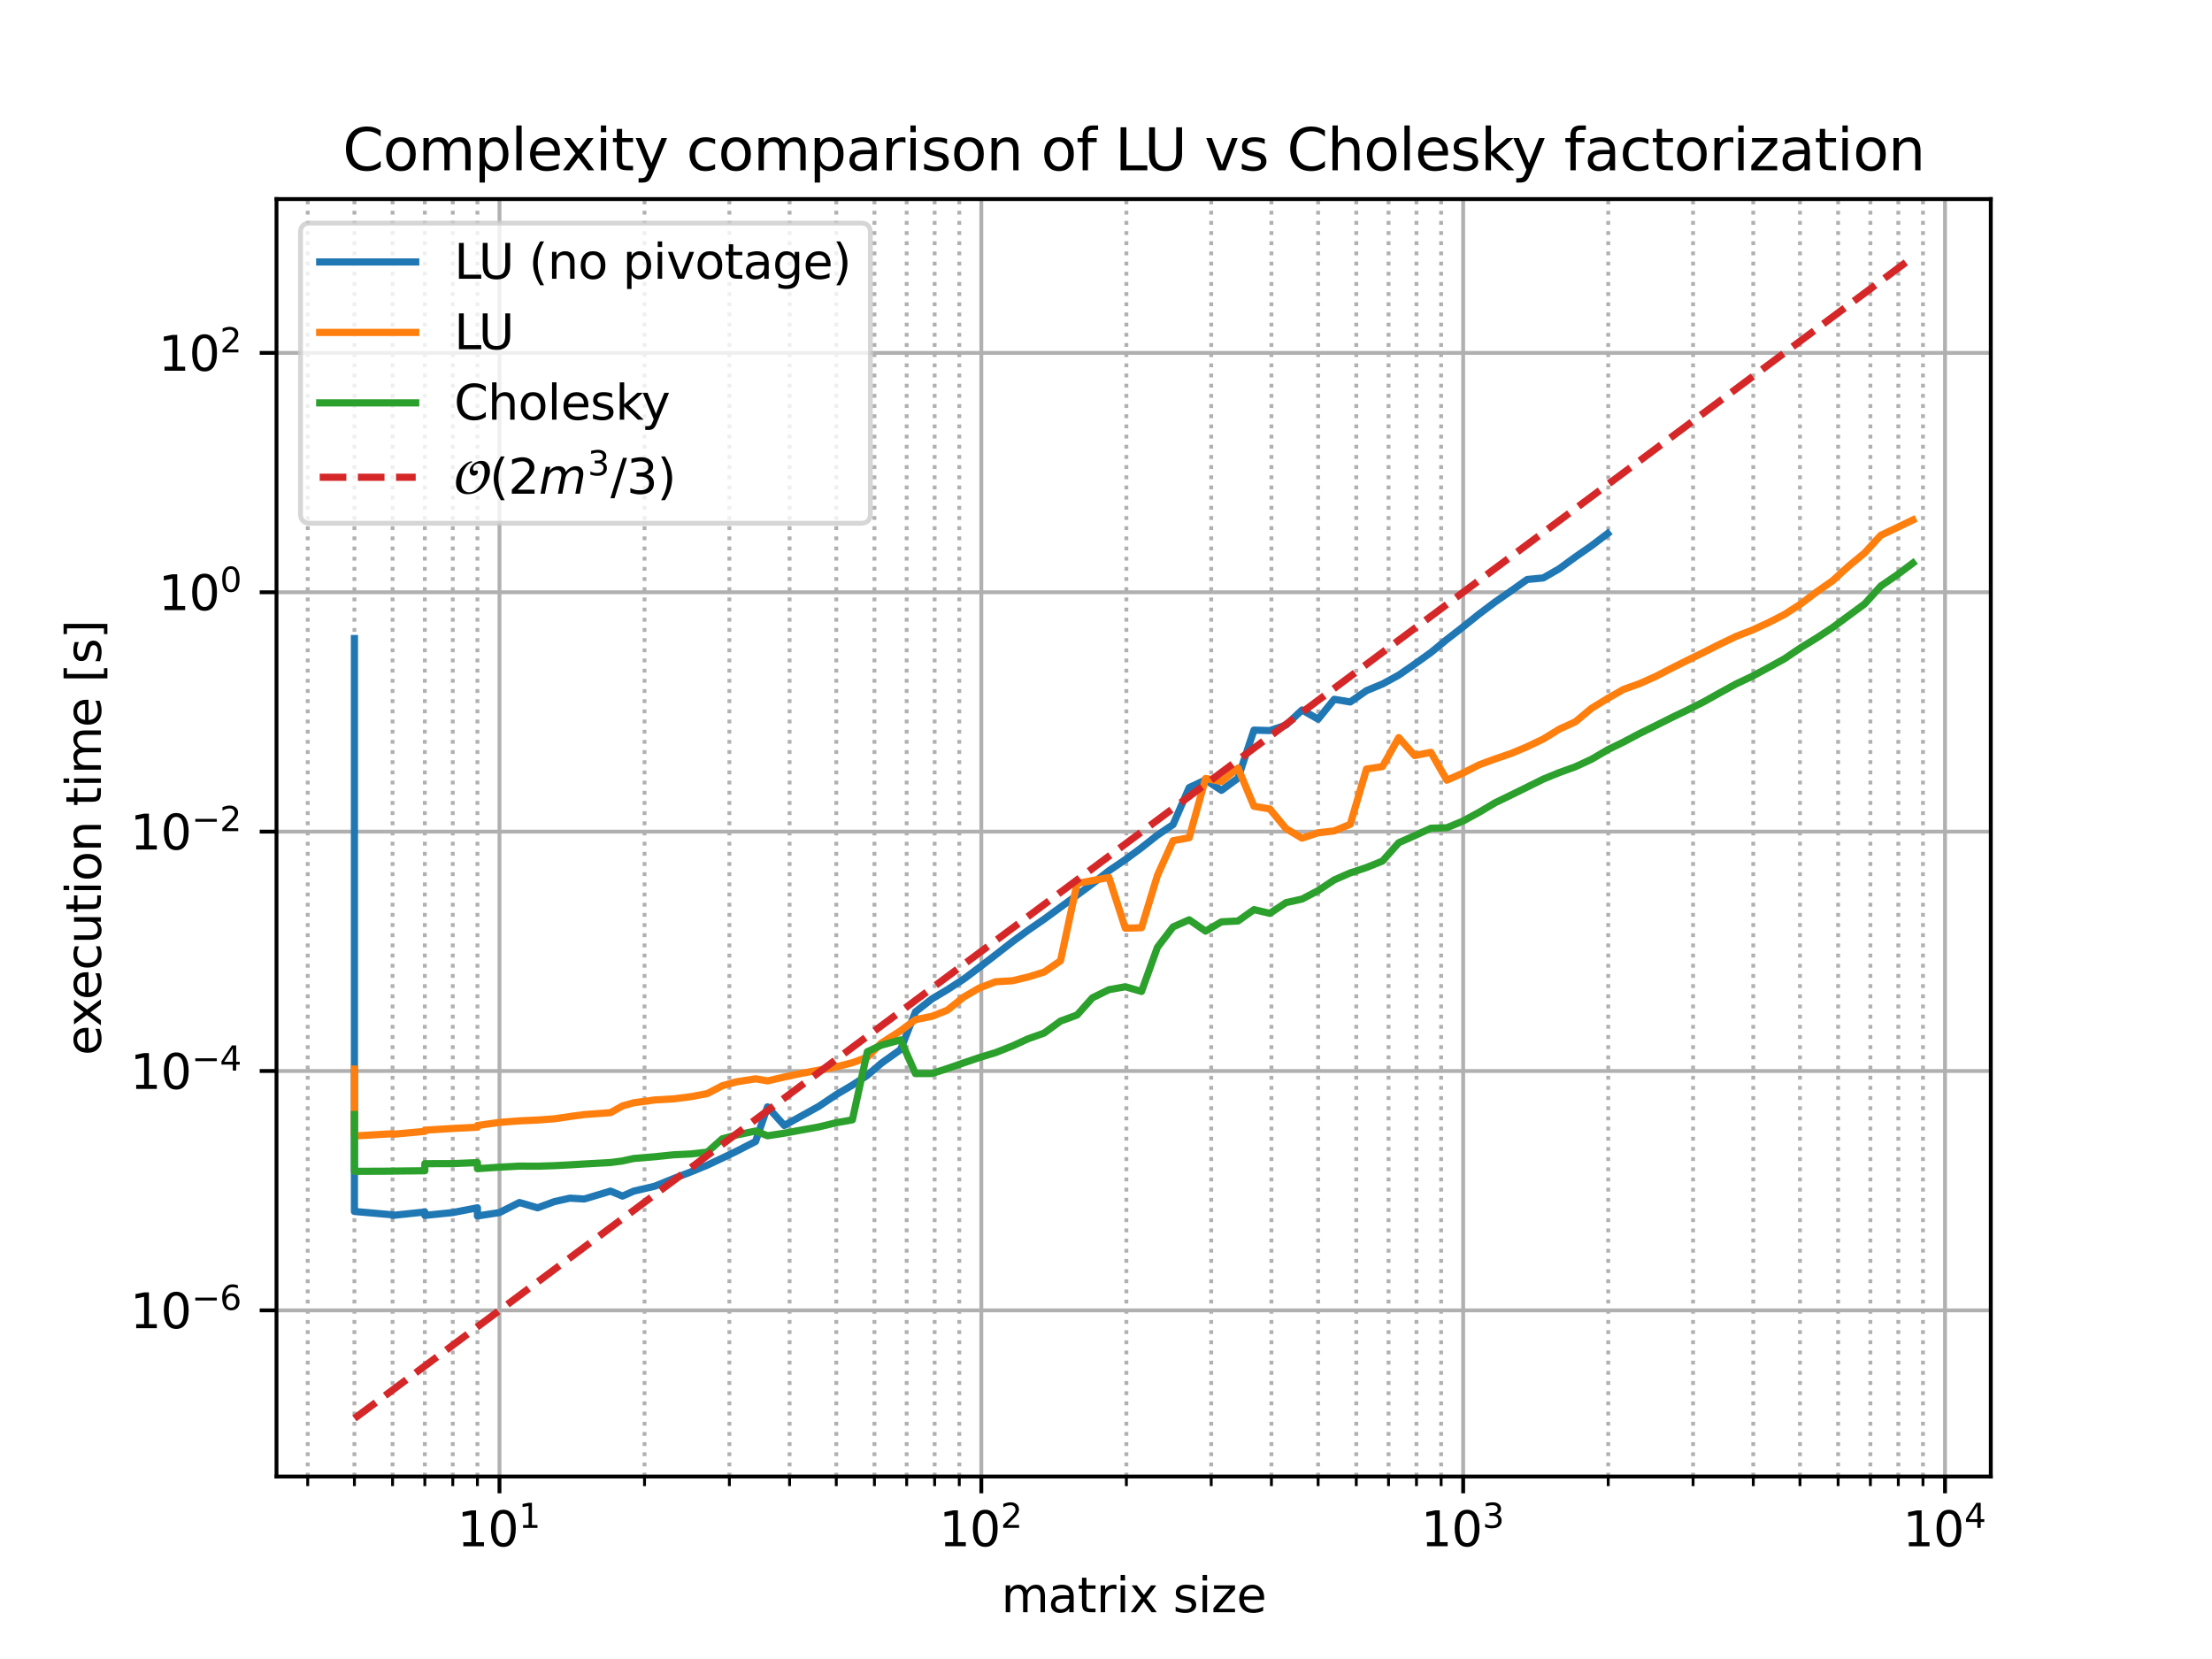 <?xml version="1.0" encoding="utf-8" standalone="no"?>
<!DOCTYPE svg PUBLIC "-//W3C//DTD SVG 1.1//EN"
  "http://www.w3.org/Graphics/SVG/1.1/DTD/svg11.dtd">
<svg xmlns:xlink="http://www.w3.org/1999/xlink" width="460.8pt" height="345.6pt" viewBox="0 0 460.8 345.6" xmlns="http://www.w3.org/2000/svg" version="1.1">
 <defs>
  <style type="text/css">*{stroke-linejoin: round; stroke-linecap: butt}</style>
 </defs>
 <g id="figure_1">
  <g id="patch_1">
   <path d="M 0 345.6 
L 460.8 345.6 
L 460.8 0 
L 0 0 
z
" style="fill: #ffffff"/>
  </g>
  <g id="axes_1">
   <g id="patch_2">
    <path d="M 57.6 307.584 
L 414.72 307.584 
L 414.72 41.472 
L 57.6 41.472 
z
" style="fill: #ffffff"/>
   </g>
   <g id="matplotlib.axis_1">
    <g id="xtick_1">
     <g id="line2d_1">
      <path d="M 104.05 307.584 
L 104.05 41.472 
" clip-path="url(#pbaf2ac5d52)" style="fill: none; stroke: #b0b0b0; stroke-width: 0.8; stroke-linecap: square"/>
     </g>
     <g id="line2d_2">
      <defs>
       <path id="mf8f6ebe98f" d="M 0 0 
L 0 3.5 
" style="stroke: #000000; stroke-width: 0.8"/>
      </defs>
      <g>
       <use xlink:href="#mf8f6ebe98f" x="104.05" y="307.584" style="stroke: #000000; stroke-width: 0.8"/>
      </g>
     </g>
     <g id="text_1">
      <!-- $\mathdefault{10^{1}}$ -->
      <g transform="translate(95.25 322.182) scale(0.1 -0.1)">
       <defs>
        <path id="DejaVuSans-31" d="M 794 531 
L 1825 531 
L 1825 4091 
L 703 3866 
L 703 4441 
L 1819 4666 
L 2450 4666 
L 2450 531 
L 3481 531 
L 3481 0 
L 794 0 
L 794 531 
z
" transform="scale(0.016)"/>
        <path id="DejaVuSans-30" d="M 2034 4250 
Q 1547 4250 1301 3770 
Q 1056 3291 1056 2328 
Q 1056 1369 1301 889 
Q 1547 409 2034 409 
Q 2525 409 2770 889 
Q 3016 1369 3016 2328 
Q 3016 3291 2770 3770 
Q 2525 4250 2034 4250 
z
M 2034 4750 
Q 2819 4750 3233 4129 
Q 3647 3509 3647 2328 
Q 3647 1150 3233 529 
Q 2819 -91 2034 -91 
Q 1250 -91 836 529 
Q 422 1150 422 2328 
Q 422 3509 836 4129 
Q 1250 4750 2034 4750 
z
" transform="scale(0.016)"/>
       </defs>
       <use xlink:href="#DejaVuSans-31" transform="translate(0 0.684)"/>
       <use xlink:href="#DejaVuSans-30" transform="translate(63.623 0.684)"/>
       <use xlink:href="#DejaVuSans-31" transform="translate(128.203 38.966) scale(0.7)"/>
      </g>
     </g>
    </g>
    <g id="xtick_2">
     <g id="line2d_3">
      <path d="M 204.428 307.584 
L 204.428 41.472 
" clip-path="url(#pbaf2ac5d52)" style="fill: none; stroke: #b0b0b0; stroke-width: 0.8; stroke-linecap: square"/>
     </g>
     <g id="line2d_4">
      <g>
       <use xlink:href="#mf8f6ebe98f" x="204.428" y="307.584" style="stroke: #000000; stroke-width: 0.8"/>
      </g>
     </g>
     <g id="text_2">
      <!-- $\mathdefault{10^{2}}$ -->
      <g transform="translate(195.628 322.182) scale(0.1 -0.1)">
       <defs>
        <path id="DejaVuSans-32" d="M 1228 531 
L 3431 531 
L 3431 0 
L 469 0 
L 469 531 
Q 828 903 1448 1529 
Q 2069 2156 2228 2338 
Q 2531 2678 2651 2914 
Q 2772 3150 2772 3378 
Q 2772 3750 2511 3984 
Q 2250 4219 1831 4219 
Q 1534 4219 1204 4116 
Q 875 4013 500 3803 
L 500 4441 
Q 881 4594 1212 4672 
Q 1544 4750 1819 4750 
Q 2544 4750 2975 4387 
Q 3406 4025 3406 3419 
Q 3406 3131 3298 2873 
Q 3191 2616 2906 2266 
Q 2828 2175 2409 1742 
Q 1991 1309 1228 531 
z
" transform="scale(0.016)"/>
       </defs>
       <use xlink:href="#DejaVuSans-31" transform="translate(0 0.766)"/>
       <use xlink:href="#DejaVuSans-30" transform="translate(63.623 0.766)"/>
       <use xlink:href="#DejaVuSans-32" transform="translate(128.203 39.047) scale(0.7)"/>
      </g>
     </g>
    </g>
    <g id="xtick_3">
     <g id="line2d_5">
      <path d="M 304.806 307.584 
L 304.806 41.472 
" clip-path="url(#pbaf2ac5d52)" style="fill: none; stroke: #b0b0b0; stroke-width: 0.8; stroke-linecap: square"/>
     </g>
     <g id="line2d_6">
      <g>
       <use xlink:href="#mf8f6ebe98f" x="304.806" y="307.584" style="stroke: #000000; stroke-width: 0.8"/>
      </g>
     </g>
     <g id="text_3">
      <!-- $\mathdefault{10^{3}}$ -->
      <g transform="translate(296.006 322.182) scale(0.1 -0.1)">
       <defs>
        <path id="DejaVuSans-33" d="M 2597 2516 
Q 3050 2419 3304 2112 
Q 3559 1806 3559 1356 
Q 3559 666 3084 287 
Q 2609 -91 1734 -91 
Q 1441 -91 1130 -33 
Q 819 25 488 141 
L 488 750 
Q 750 597 1062 519 
Q 1375 441 1716 441 
Q 2309 441 2620 675 
Q 2931 909 2931 1356 
Q 2931 1769 2642 2001 
Q 2353 2234 1838 2234 
L 1294 2234 
L 1294 2753 
L 1863 2753 
Q 2328 2753 2575 2939 
Q 2822 3125 2822 3475 
Q 2822 3834 2567 4026 
Q 2313 4219 1838 4219 
Q 1578 4219 1281 4162 
Q 984 4106 628 3988 
L 628 4550 
Q 988 4650 1302 4700 
Q 1616 4750 1894 4750 
Q 2613 4750 3031 4423 
Q 3450 4097 3450 3541 
Q 3450 3153 3228 2886 
Q 3006 2619 2597 2516 
z
" transform="scale(0.016)"/>
       </defs>
       <use xlink:href="#DejaVuSans-31" transform="translate(0 0.766)"/>
       <use xlink:href="#DejaVuSans-30" transform="translate(63.623 0.766)"/>
       <use xlink:href="#DejaVuSans-33" transform="translate(128.203 39.047) scale(0.7)"/>
      </g>
     </g>
    </g>
    <g id="xtick_4">
     <g id="line2d_7">
      <path d="M 405.184 307.584 
L 405.184 41.472 
" clip-path="url(#pbaf2ac5d52)" style="fill: none; stroke: #b0b0b0; stroke-width: 0.8; stroke-linecap: square"/>
     </g>
     <g id="line2d_8">
      <g>
       <use xlink:href="#mf8f6ebe98f" x="405.184" y="307.584" style="stroke: #000000; stroke-width: 0.8"/>
      </g>
     </g>
     <g id="text_4">
      <!-- $\mathdefault{10^{4}}$ -->
      <g transform="translate(396.384 322.182) scale(0.1 -0.1)">
       <defs>
        <path id="DejaVuSans-34" d="M 2419 4116 
L 825 1625 
L 2419 1625 
L 2419 4116 
z
M 2253 4666 
L 3047 4666 
L 3047 1625 
L 3713 1625 
L 3713 1100 
L 3047 1100 
L 3047 0 
L 2419 0 
L 2419 1100 
L 313 1100 
L 313 1709 
L 2253 4666 
z
" transform="scale(0.016)"/>
       </defs>
       <use xlink:href="#DejaVuSans-31" transform="translate(0 0.684)"/>
       <use xlink:href="#DejaVuSans-30" transform="translate(63.623 0.684)"/>
       <use xlink:href="#DejaVuSans-34" transform="translate(128.203 38.966) scale(0.7)"/>
      </g>
     </g>
    </g>
    <g id="xtick_5">
     <g id="line2d_9">
      <path d="M 64.105 307.584 
L 64.105 41.472 
" clip-path="url(#pbaf2ac5d52)" style="fill: none; stroke-dasharray: 0.8,1.32; stroke-dashoffset: 0; stroke: #b0b0b0; stroke-width: 0.8"/>
     </g>
     <g id="line2d_10">
      <defs>
       <path id="m37966b1cd7" d="M 0 0 
L 0 2 
" style="stroke: #000000; stroke-width: 0.6"/>
      </defs>
      <g>
       <use xlink:href="#m37966b1cd7" x="64.105" y="307.584" style="stroke: #000000; stroke-width: 0.6"/>
      </g>
     </g>
    </g>
    <g id="xtick_6">
     <g id="line2d_11">
      <path d="M 73.833 307.584 
L 73.833 41.472 
" clip-path="url(#pbaf2ac5d52)" style="fill: none; stroke-dasharray: 0.8,1.32; stroke-dashoffset: 0; stroke: #b0b0b0; stroke-width: 0.8"/>
     </g>
     <g id="line2d_12">
      <g>
       <use xlink:href="#m37966b1cd7" x="73.833" y="307.584" style="stroke: #000000; stroke-width: 0.6"/>
      </g>
     </g>
    </g>
    <g id="xtick_7">
     <g id="line2d_13">
      <path d="M 81.781 307.584 
L 81.781 41.472 
" clip-path="url(#pbaf2ac5d52)" style="fill: none; stroke-dasharray: 0.8,1.32; stroke-dashoffset: 0; stroke: #b0b0b0; stroke-width: 0.8"/>
     </g>
     <g id="line2d_14">
      <g>
       <use xlink:href="#m37966b1cd7" x="81.781" y="307.584" style="stroke: #000000; stroke-width: 0.6"/>
      </g>
     </g>
    </g>
    <g id="xtick_8">
     <g id="line2d_15">
      <path d="M 88.501 307.584 
L 88.501 41.472 
" clip-path="url(#pbaf2ac5d52)" style="fill: none; stroke-dasharray: 0.8,1.32; stroke-dashoffset: 0; stroke: #b0b0b0; stroke-width: 0.8"/>
     </g>
     <g id="line2d_16">
      <g>
       <use xlink:href="#m37966b1cd7" x="88.501" y="307.584" style="stroke: #000000; stroke-width: 0.6"/>
      </g>
     </g>
    </g>
    <g id="xtick_9">
     <g id="line2d_17">
      <path d="M 94.322 307.584 
L 94.322 41.472 
" clip-path="url(#pbaf2ac5d52)" style="fill: none; stroke-dasharray: 0.8,1.32; stroke-dashoffset: 0; stroke: #b0b0b0; stroke-width: 0.8"/>
     </g>
     <g id="line2d_18">
      <g>
       <use xlink:href="#m37966b1cd7" x="94.322" y="307.584" style="stroke: #000000; stroke-width: 0.6"/>
      </g>
     </g>
    </g>
    <g id="xtick_10">
     <g id="line2d_19">
      <path d="M 99.457 307.584 
L 99.457 41.472 
" clip-path="url(#pbaf2ac5d52)" style="fill: none; stroke-dasharray: 0.8,1.32; stroke-dashoffset: 0; stroke: #b0b0b0; stroke-width: 0.8"/>
     </g>
     <g id="line2d_20">
      <g>
       <use xlink:href="#m37966b1cd7" x="99.457" y="307.584" style="stroke: #000000; stroke-width: 0.6"/>
      </g>
     </g>
    </g>
    <g id="xtick_11">
     <g id="line2d_21">
      <path d="M 134.266 307.584 
L 134.266 41.472 
" clip-path="url(#pbaf2ac5d52)" style="fill: none; stroke-dasharray: 0.8,1.32; stroke-dashoffset: 0; stroke: #b0b0b0; stroke-width: 0.8"/>
     </g>
     <g id="line2d_22">
      <g>
       <use xlink:href="#m37966b1cd7" x="134.266" y="307.584" style="stroke: #000000; stroke-width: 0.6"/>
      </g>
     </g>
    </g>
    <g id="xtick_12">
     <g id="line2d_23">
      <path d="M 151.942 307.584 
L 151.942 41.472 
" clip-path="url(#pbaf2ac5d52)" style="fill: none; stroke-dasharray: 0.8,1.32; stroke-dashoffset: 0; stroke: #b0b0b0; stroke-width: 0.8"/>
     </g>
     <g id="line2d_24">
      <g>
       <use xlink:href="#m37966b1cd7" x="151.942" y="307.584" style="stroke: #000000; stroke-width: 0.6"/>
      </g>
     </g>
    </g>
    <g id="xtick_13">
     <g id="line2d_25">
      <path d="M 164.483 307.584 
L 164.483 41.472 
" clip-path="url(#pbaf2ac5d52)" style="fill: none; stroke-dasharray: 0.8,1.32; stroke-dashoffset: 0; stroke: #b0b0b0; stroke-width: 0.8"/>
     </g>
     <g id="line2d_26">
      <g>
       <use xlink:href="#m37966b1cd7" x="164.483" y="307.584" style="stroke: #000000; stroke-width: 0.6"/>
      </g>
     </g>
    </g>
    <g id="xtick_14">
     <g id="line2d_27">
      <path d="M 174.211 307.584 
L 174.211 41.472 
" clip-path="url(#pbaf2ac5d52)" style="fill: none; stroke-dasharray: 0.8,1.32; stroke-dashoffset: 0; stroke: #b0b0b0; stroke-width: 0.8"/>
     </g>
     <g id="line2d_28">
      <g>
       <use xlink:href="#m37966b1cd7" x="174.211" y="307.584" style="stroke: #000000; stroke-width: 0.6"/>
      </g>
     </g>
    </g>
    <g id="xtick_15">
     <g id="line2d_29">
      <path d="M 182.159 307.584 
L 182.159 41.472 
" clip-path="url(#pbaf2ac5d52)" style="fill: none; stroke-dasharray: 0.8,1.32; stroke-dashoffset: 0; stroke: #b0b0b0; stroke-width: 0.8"/>
     </g>
     <g id="line2d_30">
      <g>
       <use xlink:href="#m37966b1cd7" x="182.159" y="307.584" style="stroke: #000000; stroke-width: 0.6"/>
      </g>
     </g>
    </g>
    <g id="xtick_16">
     <g id="line2d_31">
      <path d="M 188.879 307.584 
L 188.879 41.472 
" clip-path="url(#pbaf2ac5d52)" style="fill: none; stroke-dasharray: 0.8,1.32; stroke-dashoffset: 0; stroke: #b0b0b0; stroke-width: 0.8"/>
     </g>
     <g id="line2d_32">
      <g>
       <use xlink:href="#m37966b1cd7" x="188.879" y="307.584" style="stroke: #000000; stroke-width: 0.6"/>
      </g>
     </g>
    </g>
    <g id="xtick_17">
     <g id="line2d_33">
      <path d="M 194.7 307.584 
L 194.7 41.472 
" clip-path="url(#pbaf2ac5d52)" style="fill: none; stroke-dasharray: 0.8,1.32; stroke-dashoffset: 0; stroke: #b0b0b0; stroke-width: 0.8"/>
     </g>
     <g id="line2d_34">
      <g>
       <use xlink:href="#m37966b1cd7" x="194.7" y="307.584" style="stroke: #000000; stroke-width: 0.6"/>
      </g>
     </g>
    </g>
    <g id="xtick_18">
     <g id="line2d_35">
      <path d="M 199.835 307.584 
L 199.835 41.472 
" clip-path="url(#pbaf2ac5d52)" style="fill: none; stroke-dasharray: 0.8,1.32; stroke-dashoffset: 0; stroke: #b0b0b0; stroke-width: 0.8"/>
     </g>
     <g id="line2d_36">
      <g>
       <use xlink:href="#m37966b1cd7" x="199.835" y="307.584" style="stroke: #000000; stroke-width: 0.6"/>
      </g>
     </g>
    </g>
    <g id="xtick_19">
     <g id="line2d_37">
      <path d="M 234.645 307.584 
L 234.645 41.472 
" clip-path="url(#pbaf2ac5d52)" style="fill: none; stroke-dasharray: 0.8,1.32; stroke-dashoffset: 0; stroke: #b0b0b0; stroke-width: 0.8"/>
     </g>
     <g id="line2d_38">
      <g>
       <use xlink:href="#m37966b1cd7" x="234.645" y="307.584" style="stroke: #000000; stroke-width: 0.6"/>
      </g>
     </g>
    </g>
    <g id="xtick_20">
     <g id="line2d_39">
      <path d="M 252.32 307.584 
L 252.32 41.472 
" clip-path="url(#pbaf2ac5d52)" style="fill: none; stroke-dasharray: 0.8,1.32; stroke-dashoffset: 0; stroke: #b0b0b0; stroke-width: 0.8"/>
     </g>
     <g id="line2d_40">
      <g>
       <use xlink:href="#m37966b1cd7" x="252.32" y="307.584" style="stroke: #000000; stroke-width: 0.6"/>
      </g>
     </g>
    </g>
    <g id="xtick_21">
     <g id="line2d_41">
      <path d="M 264.861 307.584 
L 264.861 41.472 
" clip-path="url(#pbaf2ac5d52)" style="fill: none; stroke-dasharray: 0.8,1.32; stroke-dashoffset: 0; stroke: #b0b0b0; stroke-width: 0.8"/>
     </g>
     <g id="line2d_42">
      <g>
       <use xlink:href="#m37966b1cd7" x="264.861" y="307.584" style="stroke: #000000; stroke-width: 0.6"/>
      </g>
     </g>
    </g>
    <g id="xtick_22">
     <g id="line2d_43">
      <path d="M 274.589 307.584 
L 274.589 41.472 
" clip-path="url(#pbaf2ac5d52)" style="fill: none; stroke-dasharray: 0.8,1.32; stroke-dashoffset: 0; stroke: #b0b0b0; stroke-width: 0.8"/>
     </g>
     <g id="line2d_44">
      <g>
       <use xlink:href="#m37966b1cd7" x="274.589" y="307.584" style="stroke: #000000; stroke-width: 0.6"/>
      </g>
     </g>
    </g>
    <g id="xtick_23">
     <g id="line2d_45">
      <path d="M 282.537 307.584 
L 282.537 41.472 
" clip-path="url(#pbaf2ac5d52)" style="fill: none; stroke-dasharray: 0.8,1.32; stroke-dashoffset: 0; stroke: #b0b0b0; stroke-width: 0.8"/>
     </g>
     <g id="line2d_46">
      <g>
       <use xlink:href="#m37966b1cd7" x="282.537" y="307.584" style="stroke: #000000; stroke-width: 0.6"/>
      </g>
     </g>
    </g>
    <g id="xtick_24">
     <g id="line2d_47">
      <path d="M 289.257 307.584 
L 289.257 41.472 
" clip-path="url(#pbaf2ac5d52)" style="fill: none; stroke-dasharray: 0.8,1.32; stroke-dashoffset: 0; stroke: #b0b0b0; stroke-width: 0.8"/>
     </g>
     <g id="line2d_48">
      <g>
       <use xlink:href="#m37966b1cd7" x="289.257" y="307.584" style="stroke: #000000; stroke-width: 0.6"/>
      </g>
     </g>
    </g>
    <g id="xtick_25">
     <g id="line2d_49">
      <path d="M 295.078 307.584 
L 295.078 41.472 
" clip-path="url(#pbaf2ac5d52)" style="fill: none; stroke-dasharray: 0.8,1.32; stroke-dashoffset: 0; stroke: #b0b0b0; stroke-width: 0.8"/>
     </g>
     <g id="line2d_50">
      <g>
       <use xlink:href="#m37966b1cd7" x="295.078" y="307.584" style="stroke: #000000; stroke-width: 0.6"/>
      </g>
     </g>
    </g>
    <g id="xtick_26">
     <g id="line2d_51">
      <path d="M 300.213 307.584 
L 300.213 41.472 
" clip-path="url(#pbaf2ac5d52)" style="fill: none; stroke-dasharray: 0.8,1.32; stroke-dashoffset: 0; stroke: #b0b0b0; stroke-width: 0.8"/>
     </g>
     <g id="line2d_52">
      <g>
       <use xlink:href="#m37966b1cd7" x="300.213" y="307.584" style="stroke: #000000; stroke-width: 0.6"/>
      </g>
     </g>
    </g>
    <g id="xtick_27">
     <g id="line2d_53">
      <path d="M 335.023 307.584 
L 335.023 41.472 
" clip-path="url(#pbaf2ac5d52)" style="fill: none; stroke-dasharray: 0.8,1.32; stroke-dashoffset: 0; stroke: #b0b0b0; stroke-width: 0.8"/>
     </g>
     <g id="line2d_54">
      <g>
       <use xlink:href="#m37966b1cd7" x="335.023" y="307.584" style="stroke: #000000; stroke-width: 0.6"/>
      </g>
     </g>
    </g>
    <g id="xtick_28">
     <g id="line2d_55">
      <path d="M 352.698 307.584 
L 352.698 41.472 
" clip-path="url(#pbaf2ac5d52)" style="fill: none; stroke-dasharray: 0.8,1.32; stroke-dashoffset: 0; stroke: #b0b0b0; stroke-width: 0.8"/>
     </g>
     <g id="line2d_56">
      <g>
       <use xlink:href="#m37966b1cd7" x="352.698" y="307.584" style="stroke: #000000; stroke-width: 0.6"/>
      </g>
     </g>
    </g>
    <g id="xtick_29">
     <g id="line2d_57">
      <path d="M 365.24 307.584 
L 365.24 41.472 
" clip-path="url(#pbaf2ac5d52)" style="fill: none; stroke-dasharray: 0.8,1.32; stroke-dashoffset: 0; stroke: #b0b0b0; stroke-width: 0.8"/>
     </g>
     <g id="line2d_58">
      <g>
       <use xlink:href="#m37966b1cd7" x="365.24" y="307.584" style="stroke: #000000; stroke-width: 0.6"/>
      </g>
     </g>
    </g>
    <g id="xtick_30">
     <g id="line2d_59">
      <path d="M 374.967 307.584 
L 374.967 41.472 
" clip-path="url(#pbaf2ac5d52)" style="fill: none; stroke-dasharray: 0.8,1.32; stroke-dashoffset: 0; stroke: #b0b0b0; stroke-width: 0.8"/>
     </g>
     <g id="line2d_60">
      <g>
       <use xlink:href="#m37966b1cd7" x="374.967" y="307.584" style="stroke: #000000; stroke-width: 0.6"/>
      </g>
     </g>
    </g>
    <g id="xtick_31">
     <g id="line2d_61">
      <path d="M 382.915 307.584 
L 382.915 41.472 
" clip-path="url(#pbaf2ac5d52)" style="fill: none; stroke-dasharray: 0.8,1.32; stroke-dashoffset: 0; stroke: #b0b0b0; stroke-width: 0.8"/>
     </g>
     <g id="line2d_62">
      <g>
       <use xlink:href="#m37966b1cd7" x="382.915" y="307.584" style="stroke: #000000; stroke-width: 0.6"/>
      </g>
     </g>
    </g>
    <g id="xtick_32">
     <g id="line2d_63">
      <path d="M 389.635 307.584 
L 389.635 41.472 
" clip-path="url(#pbaf2ac5d52)" style="fill: none; stroke-dasharray: 0.8,1.32; stroke-dashoffset: 0; stroke: #b0b0b0; stroke-width: 0.8"/>
     </g>
     <g id="line2d_64">
      <g>
       <use xlink:href="#m37966b1cd7" x="389.635" y="307.584" style="stroke: #000000; stroke-width: 0.6"/>
      </g>
     </g>
    </g>
    <g id="xtick_33">
     <g id="line2d_65">
      <path d="M 395.456 307.584 
L 395.456 41.472 
" clip-path="url(#pbaf2ac5d52)" style="fill: none; stroke-dasharray: 0.8,1.32; stroke-dashoffset: 0; stroke: #b0b0b0; stroke-width: 0.8"/>
     </g>
     <g id="line2d_66">
      <g>
       <use xlink:href="#m37966b1cd7" x="395.456" y="307.584" style="stroke: #000000; stroke-width: 0.6"/>
      </g>
     </g>
    </g>
    <g id="xtick_34">
     <g id="line2d_67">
      <path d="M 400.591 307.584 
L 400.591 41.472 
" clip-path="url(#pbaf2ac5d52)" style="fill: none; stroke-dasharray: 0.8,1.32; stroke-dashoffset: 0; stroke: #b0b0b0; stroke-width: 0.8"/>
     </g>
     <g id="line2d_68">
      <g>
       <use xlink:href="#m37966b1cd7" x="400.591" y="307.584" style="stroke: #000000; stroke-width: 0.6"/>
      </g>
     </g>
    </g>
    <g id="text_5">
     <!-- matrix size -->
     <g transform="translate(208.578 335.861) scale(0.1 -0.1)">
      <defs>
       <path id="DejaVuSans-6d" d="M 3328 2828 
Q 3544 3216 3844 3400 
Q 4144 3584 4550 3584 
Q 5097 3584 5394 3201 
Q 5691 2819 5691 2113 
L 5691 0 
L 5113 0 
L 5113 2094 
Q 5113 2597 4934 2840 
Q 4756 3084 4391 3084 
Q 3944 3084 3684 2787 
Q 3425 2491 3425 1978 
L 3425 0 
L 2847 0 
L 2847 2094 
Q 2847 2600 2669 2842 
Q 2491 3084 2119 3084 
Q 1678 3084 1418 2786 
Q 1159 2488 1159 1978 
L 1159 0 
L 581 0 
L 581 3500 
L 1159 3500 
L 1159 2956 
Q 1356 3278 1631 3431 
Q 1906 3584 2284 3584 
Q 2666 3584 2933 3390 
Q 3200 3197 3328 2828 
z
" transform="scale(0.016)"/>
       <path id="DejaVuSans-61" d="M 2194 1759 
Q 1497 1759 1228 1600 
Q 959 1441 959 1056 
Q 959 750 1161 570 
Q 1363 391 1709 391 
Q 2188 391 2477 730 
Q 2766 1069 2766 1631 
L 2766 1759 
L 2194 1759 
z
M 3341 1997 
L 3341 0 
L 2766 0 
L 2766 531 
Q 2569 213 2275 61 
Q 1981 -91 1556 -91 
Q 1019 -91 701 211 
Q 384 513 384 1019 
Q 384 1609 779 1909 
Q 1175 2209 1959 2209 
L 2766 2209 
L 2766 2266 
Q 2766 2663 2505 2880 
Q 2244 3097 1772 3097 
Q 1472 3097 1187 3025 
Q 903 2953 641 2809 
L 641 3341 
Q 956 3463 1253 3523 
Q 1550 3584 1831 3584 
Q 2591 3584 2966 3190 
Q 3341 2797 3341 1997 
z
" transform="scale(0.016)"/>
       <path id="DejaVuSans-74" d="M 1172 4494 
L 1172 3500 
L 2356 3500 
L 2356 3053 
L 1172 3053 
L 1172 1153 
Q 1172 725 1289 603 
Q 1406 481 1766 481 
L 2356 481 
L 2356 0 
L 1766 0 
Q 1100 0 847 248 
Q 594 497 594 1153 
L 594 3053 
L 172 3053 
L 172 3500 
L 594 3500 
L 594 4494 
L 1172 4494 
z
" transform="scale(0.016)"/>
       <path id="DejaVuSans-72" d="M 2631 2963 
Q 2534 3019 2420 3045 
Q 2306 3072 2169 3072 
Q 1681 3072 1420 2755 
Q 1159 2438 1159 1844 
L 1159 0 
L 581 0 
L 581 3500 
L 1159 3500 
L 1159 2956 
Q 1341 3275 1631 3429 
Q 1922 3584 2338 3584 
Q 2397 3584 2469 3576 
Q 2541 3569 2628 3553 
L 2631 2963 
z
" transform="scale(0.016)"/>
       <path id="DejaVuSans-69" d="M 603 3500 
L 1178 3500 
L 1178 0 
L 603 0 
L 603 3500 
z
M 603 4863 
L 1178 4863 
L 1178 4134 
L 603 4134 
L 603 4863 
z
" transform="scale(0.016)"/>
       <path id="DejaVuSans-78" d="M 3513 3500 
L 2247 1797 
L 3578 0 
L 2900 0 
L 1881 1375 
L 863 0 
L 184 0 
L 1544 1831 
L 300 3500 
L 978 3500 
L 1906 2253 
L 2834 3500 
L 3513 3500 
z
" transform="scale(0.016)"/>
       <path id="DejaVuSans-20" transform="scale(0.016)"/>
       <path id="DejaVuSans-73" d="M 2834 3397 
L 2834 2853 
Q 2591 2978 2328 3040 
Q 2066 3103 1784 3103 
Q 1356 3103 1142 2972 
Q 928 2841 928 2578 
Q 928 2378 1081 2264 
Q 1234 2150 1697 2047 
L 1894 2003 
Q 2506 1872 2764 1633 
Q 3022 1394 3022 966 
Q 3022 478 2636 193 
Q 2250 -91 1575 -91 
Q 1294 -91 989 -36 
Q 684 19 347 128 
L 347 722 
Q 666 556 975 473 
Q 1284 391 1588 391 
Q 1994 391 2212 530 
Q 2431 669 2431 922 
Q 2431 1156 2273 1281 
Q 2116 1406 1581 1522 
L 1381 1569 
Q 847 1681 609 1914 
Q 372 2147 372 2553 
Q 372 3047 722 3315 
Q 1072 3584 1716 3584 
Q 2034 3584 2315 3537 
Q 2597 3491 2834 3397 
z
" transform="scale(0.016)"/>
       <path id="DejaVuSans-7a" d="M 353 3500 
L 3084 3500 
L 3084 2975 
L 922 459 
L 3084 459 
L 3084 0 
L 275 0 
L 275 525 
L 2438 3041 
L 353 3041 
L 353 3500 
z
" transform="scale(0.016)"/>
       <path id="DejaVuSans-65" d="M 3597 1894 
L 3597 1613 
L 953 1613 
Q 991 1019 1311 708 
Q 1631 397 2203 397 
Q 2534 397 2845 478 
Q 3156 559 3463 722 
L 3463 178 
Q 3153 47 2828 -22 
Q 2503 -91 2169 -91 
Q 1331 -91 842 396 
Q 353 884 353 1716 
Q 353 2575 817 3079 
Q 1281 3584 2069 3584 
Q 2775 3584 3186 3129 
Q 3597 2675 3597 1894 
z
M 3022 2063 
Q 3016 2534 2758 2815 
Q 2500 3097 2075 3097 
Q 1594 3097 1305 2825 
Q 1016 2553 972 2059 
L 3022 2063 
z
" transform="scale(0.016)"/>
      </defs>
      <use xlink:href="#DejaVuSans-6d"/>
      <use xlink:href="#DejaVuSans-61" x="97.412"/>
      <use xlink:href="#DejaVuSans-74" x="158.691"/>
      <use xlink:href="#DejaVuSans-72" x="197.9"/>
      <use xlink:href="#DejaVuSans-69" x="239.014"/>
      <use xlink:href="#DejaVuSans-78" x="266.797"/>
      <use xlink:href="#DejaVuSans-20" x="325.977"/>
      <use xlink:href="#DejaVuSans-73" x="357.764"/>
      <use xlink:href="#DejaVuSans-69" x="409.863"/>
      <use xlink:href="#DejaVuSans-7a" x="437.646"/>
      <use xlink:href="#DejaVuSans-65" x="490.137"/>
     </g>
    </g>
   </g>
   <g id="matplotlib.axis_2">
    <g id="ytick_1">
     <g id="line2d_69">
      <path d="M 57.6 272.972 
L 414.72 272.972 
" clip-path="url(#pbaf2ac5d52)" style="fill: none; stroke: #b0b0b0; stroke-width: 0.8; stroke-linecap: square"/>
     </g>
     <g id="line2d_70">
      <defs>
       <path id="mf601895c16" d="M 0 0 
L -3.5 0 
" style="stroke: #000000; stroke-width: 0.8"/>
      </defs>
      <g>
       <use xlink:href="#mf601895c16" x="57.6" y="272.972" style="stroke: #000000; stroke-width: 0.8"/>
      </g>
     </g>
     <g id="text_6">
      <!-- $\mathdefault{10^{-6}}$ -->
      <g transform="translate(27.1 276.771) scale(0.1 -0.1)">
       <defs>
        <path id="DejaVuSans-2212" d="M 678 2272 
L 4684 2272 
L 4684 1741 
L 678 1741 
L 678 2272 
z
" transform="scale(0.016)"/>
        <path id="DejaVuSans-36" d="M 2113 2584 
Q 1688 2584 1439 2293 
Q 1191 2003 1191 1497 
Q 1191 994 1439 701 
Q 1688 409 2113 409 
Q 2538 409 2786 701 
Q 3034 994 3034 1497 
Q 3034 2003 2786 2293 
Q 2538 2584 2113 2584 
z
M 3366 4563 
L 3366 3988 
Q 3128 4100 2886 4159 
Q 2644 4219 2406 4219 
Q 1781 4219 1451 3797 
Q 1122 3375 1075 2522 
Q 1259 2794 1537 2939 
Q 1816 3084 2150 3084 
Q 2853 3084 3261 2657 
Q 3669 2231 3669 1497 
Q 3669 778 3244 343 
Q 2819 -91 2113 -91 
Q 1303 -91 875 529 
Q 447 1150 447 2328 
Q 447 3434 972 4092 
Q 1497 4750 2381 4750 
Q 2619 4750 2861 4703 
Q 3103 4656 3366 4563 
z
" transform="scale(0.016)"/>
       </defs>
       <use xlink:href="#DejaVuSans-31" transform="translate(0 0.766)"/>
       <use xlink:href="#DejaVuSans-30" transform="translate(63.623 0.766)"/>
       <use xlink:href="#DejaVuSans-2212" transform="translate(128.203 39.047) scale(0.7)"/>
       <use xlink:href="#DejaVuSans-36" transform="translate(186.855 39.047) scale(0.7)"/>
      </g>
     </g>
    </g>
    <g id="ytick_2">
     <g id="line2d_71">
      <path d="M 57.6 223.106 
L 414.72 223.106 
" clip-path="url(#pbaf2ac5d52)" style="fill: none; stroke: #b0b0b0; stroke-width: 0.8; stroke-linecap: square"/>
     </g>
     <g id="line2d_72">
      <g>
       <use xlink:href="#mf601895c16" x="57.6" y="223.106" style="stroke: #000000; stroke-width: 0.8"/>
      </g>
     </g>
     <g id="text_7">
      <!-- $\mathdefault{10^{-4}}$ -->
      <g transform="translate(27.1 226.906) scale(0.1 -0.1)">
       <use xlink:href="#DejaVuSans-31" transform="translate(0 0.684)"/>
       <use xlink:href="#DejaVuSans-30" transform="translate(63.623 0.684)"/>
       <use xlink:href="#DejaVuSans-2212" transform="translate(128.203 38.966) scale(0.7)"/>
       <use xlink:href="#DejaVuSans-34" transform="translate(186.855 38.966) scale(0.7)"/>
      </g>
     </g>
    </g>
    <g id="ytick_3">
     <g id="line2d_73">
      <path d="M 57.6 173.241 
L 414.72 173.241 
" clip-path="url(#pbaf2ac5d52)" style="fill: none; stroke: #b0b0b0; stroke-width: 0.8; stroke-linecap: square"/>
     </g>
     <g id="line2d_74">
      <g>
       <use xlink:href="#mf601895c16" x="57.6" y="173.241" style="stroke: #000000; stroke-width: 0.8"/>
      </g>
     </g>
     <g id="text_8">
      <!-- $\mathdefault{10^{-2}}$ -->
      <g transform="translate(27.1 177.04) scale(0.1 -0.1)">
       <use xlink:href="#DejaVuSans-31" transform="translate(0 0.766)"/>
       <use xlink:href="#DejaVuSans-30" transform="translate(63.623 0.766)"/>
       <use xlink:href="#DejaVuSans-2212" transform="translate(128.203 39.047) scale(0.7)"/>
       <use xlink:href="#DejaVuSans-32" transform="translate(186.855 39.047) scale(0.7)"/>
      </g>
     </g>
    </g>
    <g id="ytick_4">
     <g id="line2d_75">
      <path d="M 57.6 123.376 
L 414.72 123.376 
" clip-path="url(#pbaf2ac5d52)" style="fill: none; stroke: #b0b0b0; stroke-width: 0.8; stroke-linecap: square"/>
     </g>
     <g id="line2d_76">
      <g>
       <use xlink:href="#mf601895c16" x="57.6" y="123.376" style="stroke: #000000; stroke-width: 0.8"/>
      </g>
     </g>
     <g id="text_9">
      <!-- $\mathdefault{10^{0}}$ -->
      <g transform="translate(33 127.175) scale(0.1 -0.1)">
       <use xlink:href="#DejaVuSans-31" transform="translate(0 0.766)"/>
       <use xlink:href="#DejaVuSans-30" transform="translate(63.623 0.766)"/>
       <use xlink:href="#DejaVuSans-30" transform="translate(128.203 39.047) scale(0.7)"/>
      </g>
     </g>
    </g>
    <g id="ytick_5">
     <g id="line2d_77">
      <path d="M 57.6 73.51 
L 414.72 73.51 
" clip-path="url(#pbaf2ac5d52)" style="fill: none; stroke: #b0b0b0; stroke-width: 0.8; stroke-linecap: square"/>
     </g>
     <g id="line2d_78">
      <g>
       <use xlink:href="#mf601895c16" x="57.6" y="73.51" style="stroke: #000000; stroke-width: 0.8"/>
      </g>
     </g>
     <g id="text_10">
      <!-- $\mathdefault{10^{2}}$ -->
      <g transform="translate(33 77.31) scale(0.1 -0.1)">
       <use xlink:href="#DejaVuSans-31" transform="translate(0 0.766)"/>
       <use xlink:href="#DejaVuSans-30" transform="translate(63.623 0.766)"/>
       <use xlink:href="#DejaVuSans-32" transform="translate(128.203 39.047) scale(0.7)"/>
      </g>
     </g>
    </g>
    <g id="text_11">
     <!-- execution time [s] -->
     <g transform="translate(21.02 219.873) rotate(-90) scale(0.1 -0.1)">
      <defs>
       <path id="DejaVuSans-63" d="M 3122 3366 
L 3122 2828 
Q 2878 2963 2633 3030 
Q 2388 3097 2138 3097 
Q 1578 3097 1268 2742 
Q 959 2388 959 1747 
Q 959 1106 1268 751 
Q 1578 397 2138 397 
Q 2388 397 2633 464 
Q 2878 531 3122 666 
L 3122 134 
Q 2881 22 2623 -34 
Q 2366 -91 2075 -91 
Q 1284 -91 818 406 
Q 353 903 353 1747 
Q 353 2603 823 3093 
Q 1294 3584 2113 3584 
Q 2378 3584 2631 3529 
Q 2884 3475 3122 3366 
z
" transform="scale(0.016)"/>
       <path id="DejaVuSans-75" d="M 544 1381 
L 544 3500 
L 1119 3500 
L 1119 1403 
Q 1119 906 1312 657 
Q 1506 409 1894 409 
Q 2359 409 2629 706 
Q 2900 1003 2900 1516 
L 2900 3500 
L 3475 3500 
L 3475 0 
L 2900 0 
L 2900 538 
Q 2691 219 2414 64 
Q 2138 -91 1772 -91 
Q 1169 -91 856 284 
Q 544 659 544 1381 
z
M 1991 3584 
L 1991 3584 
z
" transform="scale(0.016)"/>
       <path id="DejaVuSans-6f" d="M 1959 3097 
Q 1497 3097 1228 2736 
Q 959 2375 959 1747 
Q 959 1119 1226 758 
Q 1494 397 1959 397 
Q 2419 397 2687 759 
Q 2956 1122 2956 1747 
Q 2956 2369 2687 2733 
Q 2419 3097 1959 3097 
z
M 1959 3584 
Q 2709 3584 3137 3096 
Q 3566 2609 3566 1747 
Q 3566 888 3137 398 
Q 2709 -91 1959 -91 
Q 1206 -91 779 398 
Q 353 888 353 1747 
Q 353 2609 779 3096 
Q 1206 3584 1959 3584 
z
" transform="scale(0.016)"/>
       <path id="DejaVuSans-6e" d="M 3513 2113 
L 3513 0 
L 2938 0 
L 2938 2094 
Q 2938 2591 2744 2837 
Q 2550 3084 2163 3084 
Q 1697 3084 1428 2787 
Q 1159 2491 1159 1978 
L 1159 0 
L 581 0 
L 581 3500 
L 1159 3500 
L 1159 2956 
Q 1366 3272 1645 3428 
Q 1925 3584 2291 3584 
Q 2894 3584 3203 3211 
Q 3513 2838 3513 2113 
z
" transform="scale(0.016)"/>
       <path id="DejaVuSans-5b" d="M 550 4863 
L 1875 4863 
L 1875 4416 
L 1125 4416 
L 1125 -397 
L 1875 -397 
L 1875 -844 
L 550 -844 
L 550 4863 
z
" transform="scale(0.016)"/>
       <path id="DejaVuSans-5d" d="M 1947 4863 
L 1947 -844 
L 622 -844 
L 622 -397 
L 1369 -397 
L 1369 4416 
L 622 4416 
L 622 4863 
L 1947 4863 
z
" transform="scale(0.016)"/>
      </defs>
      <use xlink:href="#DejaVuSans-65"/>
      <use xlink:href="#DejaVuSans-78" x="59.773"/>
      <use xlink:href="#DejaVuSans-65" x="115.828"/>
      <use xlink:href="#DejaVuSans-63" x="177.352"/>
      <use xlink:href="#DejaVuSans-75" x="232.332"/>
      <use xlink:href="#DejaVuSans-74" x="295.711"/>
      <use xlink:href="#DejaVuSans-69" x="334.92"/>
      <use xlink:href="#DejaVuSans-6f" x="362.703"/>
      <use xlink:href="#DejaVuSans-6e" x="423.885"/>
      <use xlink:href="#DejaVuSans-20" x="487.264"/>
      <use xlink:href="#DejaVuSans-74" x="519.051"/>
      <use xlink:href="#DejaVuSans-69" x="558.26"/>
      <use xlink:href="#DejaVuSans-6d" x="586.043"/>
      <use xlink:href="#DejaVuSans-65" x="683.455"/>
      <use xlink:href="#DejaVuSans-20" x="744.979"/>
      <use xlink:href="#DejaVuSans-5b" x="776.766"/>
      <use xlink:href="#DejaVuSans-73" x="815.779"/>
      <use xlink:href="#DejaVuSans-5d" x="867.879"/>
     </g>
    </g>
   </g>
   <g id="line2d_79">
    <path d="M 73.833 133.013 
L 73.833 247.607 
L 73.833 252.367 
L 81.781 253.068 
L 81.781 253.187 
L 88.501 252.481 
L 88.501 253.187 
L 94.322 252.596 
L 99.457 251.605 
L 99.457 253.31 
L 104.05 252.596 
L 108.204 250.507 
L 111.998 251.607 
L 115.487 250.318 
L 118.718 249.597 
L 121.725 249.772 
L 127.182 248.129 
L 129.673 249.169 
L 132.03 248.128 
L 136.393 247.11 
L 140.359 245.501 
L 143.994 244.1 
L 147.349 242.72 
L 150.464 241.251 
L 153.372 239.851 
L 157.398 237.788 
L 159.89 230.58 
L 163.38 234.455 
L 166.61 232.67 
L 170.576 230.475 
L 174.211 228.026 
L 177.566 226.05 
L 180.681 224.011 
L 183.588 221.499 
L 187.615 218.634 
L 190.708 210.779 
L 194.152 208.079 
L 197.343 206.178 
L 200.793 203.942 
L 203.99 201.537 
L 207.377 198.931 
L 210.898 196.186 
L 214.155 193.802 
L 217.51 191.487 
L 220.925 188.987 
L 224.369 186.467 
L 227.56 184.111 
L 231.01 181.39 
L 234.426 179.078 
L 237.797 176.591 
L 241.115 173.972 
L 244.372 171.775 
L 247.727 164.08 
L 251.142 162.467 
L 254.447 164.642 
L 257.905 162.111 
L 261.226 152.094 
L 264.533 152.19 
L 267.913 151.048 
L 271.238 147.904 
L 274.589 149.806 
L 277.944 145.679 
L 281.284 146.229 
L 284.664 143.873 
L 287.993 142.492 
L 291.384 140.64 
L 294.695 138.353 
L 298.079 135.933 
L 301.407 133.21 
L 304.762 130.609 
L 308.121 127.916 
L 311.464 125.406 
L 314.812 123.081 
L 318.146 120.715 
L 321.482 120.395 
L 324.829 118.475 
L 328.194 116.017 
L 331.53 113.699 
L 334.892 111.153 
" clip-path="url(#pbaf2ac5d52)" style="fill: none; stroke: #1f77b4; stroke-width: 1.5; stroke-linecap: square"/>
   </g>
   <g id="line2d_80">
    <path d="M 73.833 222.711 
L 73.833 235.504 
L 73.833 236.647 
L 81.781 236.174 
L 81.781 236.292 
L 88.501 235.688 
L 88.501 235.441 
L 94.322 235.077 
L 99.457 234.821 
L 99.457 234.455 
L 104.05 233.813 
L 108.204 233.493 
L 111.998 233.323 
L 115.487 233.067 
L 118.718 232.591 
L 121.725 232.181 
L 127.182 231.786 
L 129.673 230.391 
L 132.03 229.725 
L 136.393 229.142 
L 140.359 228.907 
L 143.994 228.447 
L 147.349 227.81 
L 150.464 226.186 
L 153.372 225.373 
L 157.398 224.734 
L 159.89 225.17 
L 163.38 224.36 
L 166.61 223.666 
L 170.576 222.927 
L 174.211 222.245 
L 177.566 221.382 
L 180.681 220.229 
L 183.588 217.308 
L 187.615 214.722 
L 190.708 212.414 
L 194.152 211.716 
L 197.343 210.448 
L 200.793 207.686 
L 203.99 205.829 
L 207.377 204.522 
L 210.898 204.309 
L 214.155 203.533 
L 217.51 202.49 
L 220.925 200.148 
L 224.369 184.036 
L 227.56 183.441 
L 231.01 182.798 
L 234.426 193.365 
L 237.797 193.267 
L 241.115 182.361 
L 244.372 175.133 
L 247.727 174.511 
L 251.142 162.173 
L 254.447 162.794 
L 257.905 160.001 
L 261.226 167.965 
L 264.533 168.527 
L 267.913 172.626 
L 271.238 174.601 
L 274.589 173.485 
L 277.944 173.094 
L 281.284 171.716 
L 284.664 160.206 
L 287.993 159.69 
L 291.384 153.661 
L 294.695 157.392 
L 298.079 156.727 
L 301.407 162.533 
L 304.762 161.047 
L 308.121 159.325 
L 311.464 158.102 
L 314.812 156.953 
L 318.146 155.552 
L 321.482 153.958 
L 324.829 151.902 
L 328.194 150.354 
L 331.53 147.565 
L 334.892 145.5 
L 338.236 143.596 
L 341.587 142.402 
L 344.924 140.909 
L 348.283 139.173 
L 351.625 137.503 
L 354.977 135.859 
L 358.321 134.177 
L 361.664 132.571 
L 365.01 131.271 
L 368.362 129.732 
L 371.71 128.023 
L 375.054 125.866 
L 378.403 123.332 
L 381.752 120.994 
L 385.098 117.95 
L 388.448 115.179 
L 391.792 111.521 
L 395.139 109.936 
L 398.487 108.315 
" clip-path="url(#pbaf2ac5d52)" style="fill: none; stroke: #ff7f0e; stroke-width: 1.5; stroke-linecap: square"/>
   </g>
   <g id="line2d_81">
    <path d="M 73.833 232.181 
L 73.833 243.258 
L 73.833 244.013 
L 81.781 243.978 
L 81.781 243.961 
L 88.501 243.892 
L 88.501 242.416 
L 94.322 242.401 
L 99.457 242.193 
L 99.457 243.454 
L 104.05 243.145 
L 108.204 242.923 
L 111.998 242.938 
L 115.487 242.829 
L 118.718 242.659 
L 121.725 242.476 
L 127.182 242.179 
L 129.673 241.846 
L 132.03 241.332 
L 136.393 240.972 
L 140.359 240.56 
L 143.994 240.385 
L 147.349 240.006 
L 150.464 237.235 
L 153.372 236.455 
L 157.398 235.615 
L 159.89 236.603 
L 163.38 236.065 
L 166.61 235.472 
L 170.576 234.761 
L 174.211 233.881 
L 177.566 233.284 
L 180.681 219.094 
L 183.588 217.726 
L 187.615 216.63 
L 190.708 223.65 
L 194.152 223.632 
L 197.343 222.6 
L 200.793 221.399 
L 203.99 220.318 
L 207.377 219.284 
L 210.898 217.905 
L 214.155 216.41 
L 217.51 215.211 
L 220.925 212.708 
L 224.369 211.449 
L 227.56 207.871 
L 231.01 206.172 
L 234.426 205.559 
L 237.797 206.536 
L 241.115 197.347 
L 244.372 193.091 
L 247.727 191.612 
L 251.142 193.966 
L 254.447 192.034 
L 257.905 191.858 
L 261.226 189.492 
L 264.533 190.271 
L 267.913 188.028 
L 271.238 187.292 
L 274.589 185.526 
L 277.944 183.302 
L 281.284 181.841 
L 284.664 180.719 
L 287.993 179.378 
L 291.384 175.551 
L 294.695 174.08 
L 298.079 172.532 
L 301.407 172.434 
L 304.762 171.044 
L 308.121 169.218 
L 311.464 167.228 
L 314.812 165.606 
L 318.146 163.966 
L 321.482 162.308 
L 324.829 160.941 
L 328.194 159.722 
L 331.53 158.179 
L 334.892 156.202 
L 338.236 154.565 
L 341.587 152.79 
L 344.924 151.151 
L 348.283 149.468 
L 351.625 147.86 
L 354.977 146.172 
L 358.321 144.301 
L 361.664 142.469 
L 365.01 140.891 
L 368.362 139.092 
L 371.71 137.252 
L 375.054 134.983 
L 378.403 132.928 
L 381.752 130.735 
L 385.098 128.262 
L 388.448 125.798 
L 391.792 122.096 
L 395.139 119.8 
L 398.487 117.302 
" clip-path="url(#pbaf2ac5d52)" style="fill: none; stroke: #2ca02c; stroke-width: 1.5; stroke-linecap: square"/>
   </g>
   <g id="line2d_82">
    <path d="M 73.833 295.488 
L 73.833 295.488 
L 73.833 295.488 
L 81.781 289.565 
L 81.781 289.565 
L 88.501 284.558 
L 88.501 284.558 
L 94.322 280.22 
L 99.457 276.394 
L 99.457 276.394 
L 104.05 272.972 
L 108.204 269.875 
L 111.998 267.049 
L 115.487 264.449 
L 118.718 262.042 
L 121.725 259.8 
L 127.182 255.734 
L 129.673 253.878 
L 132.03 252.121 
L 136.393 248.87 
L 140.359 245.915 
L 143.994 243.207 
L 147.349 240.706 
L 150.464 238.385 
L 153.372 236.219 
L 157.398 233.218 
L 159.89 231.361 
L 163.38 228.761 
L 166.61 226.354 
L 170.576 223.399 
L 174.211 220.69 
L 177.566 218.19 
L 180.681 215.869 
L 183.588 213.702 
L 187.615 210.702 
L 190.708 208.397 
L 194.152 205.831 
L 197.343 203.453 
L 200.793 200.882 
L 203.99 198.5 
L 207.377 195.976 
L 210.898 193.352 
L 214.155 190.925 
L 217.51 188.425 
L 220.925 185.88 
L 224.369 183.315 
L 227.56 180.937 
L 231.01 178.366 
L 234.426 175.82 
L 237.797 173.308 
L 241.115 170.836 
L 244.372 168.409 
L 247.727 165.909 
L 251.142 163.364 
L 254.447 160.901 
L 257.905 158.325 
L 261.226 155.849 
L 264.533 153.385 
L 267.913 150.867 
L 271.238 148.39 
L 274.589 145.892 
L 277.944 143.392 
L 281.284 140.903 
L 284.664 138.385 
L 287.993 135.904 
L 291.384 133.377 
L 294.695 130.91 
L 298.079 128.389 
L 301.407 125.908 
L 304.762 123.408 
L 308.121 120.906 
L 311.464 118.415 
L 314.812 115.92 
L 318.146 113.435 
L 321.482 110.949 
L 324.829 108.455 
L 328.194 105.948 
L 331.53 103.462 
L 334.892 100.957 
L 338.236 98.465 
L 341.587 95.968 
L 344.924 93.481 
L 348.283 90.979 
L 351.625 88.488 
L 354.977 85.99 
L 358.321 83.498 
L 361.664 81.007 
L 365.01 78.514 
L 368.362 76.016 
L 371.71 73.522 
L 375.054 71.029 
L 378.403 68.534 
L 381.752 66.039 
L 385.098 63.546 
L 388.448 61.049 
L 391.792 58.557 
L 395.139 56.063 
L 398.487 53.568 
" clip-path="url(#pbaf2ac5d52)" style="fill: none; stroke-dasharray: 5.55,2.4; stroke-dashoffset: 0; stroke: #d62728; stroke-width: 1.5"/>
   </g>
   <g id="patch_3">
    <path d="M 57.6 307.584 
L 57.6 41.472 
" style="fill: none; stroke: #000000; stroke-width: 0.8; stroke-linejoin: miter; stroke-linecap: square"/>
   </g>
   <g id="patch_4">
    <path d="M 414.72 307.584 
L 414.72 41.472 
" style="fill: none; stroke: #000000; stroke-width: 0.8; stroke-linejoin: miter; stroke-linecap: square"/>
   </g>
   <g id="patch_5">
    <path d="M 57.6 307.584 
L 414.72 307.584 
" style="fill: none; stroke: #000000; stroke-width: 0.8; stroke-linejoin: miter; stroke-linecap: square"/>
   </g>
   <g id="patch_6">
    <path d="M 57.6 41.472 
L 414.72 41.472 
" style="fill: none; stroke: #000000; stroke-width: 0.8; stroke-linejoin: miter; stroke-linecap: square"/>
   </g>
   <g id="text_12">
    <!-- Complexity comparison of LU vs Cholesky factorization -->
    <g transform="translate(71.381 35.472) scale(0.12 -0.12)">
     <defs>
      <path id="DejaVuSans-43" d="M 4122 4306 
L 4122 3641 
Q 3803 3938 3442 4084 
Q 3081 4231 2675 4231 
Q 1875 4231 1450 3742 
Q 1025 3253 1025 2328 
Q 1025 1406 1450 917 
Q 1875 428 2675 428 
Q 3081 428 3442 575 
Q 3803 722 4122 1019 
L 4122 359 
Q 3791 134 3420 21 
Q 3050 -91 2638 -91 
Q 1578 -91 968 557 
Q 359 1206 359 2328 
Q 359 3453 968 4101 
Q 1578 4750 2638 4750 
Q 3056 4750 3426 4639 
Q 3797 4528 4122 4306 
z
" transform="scale(0.016)"/>
      <path id="DejaVuSans-70" d="M 1159 525 
L 1159 -1331 
L 581 -1331 
L 581 3500 
L 1159 3500 
L 1159 2969 
Q 1341 3281 1617 3432 
Q 1894 3584 2278 3584 
Q 2916 3584 3314 3078 
Q 3713 2572 3713 1747 
Q 3713 922 3314 415 
Q 2916 -91 2278 -91 
Q 1894 -91 1617 61 
Q 1341 213 1159 525 
z
M 3116 1747 
Q 3116 2381 2855 2742 
Q 2594 3103 2138 3103 
Q 1681 3103 1420 2742 
Q 1159 2381 1159 1747 
Q 1159 1113 1420 752 
Q 1681 391 2138 391 
Q 2594 391 2855 752 
Q 3116 1113 3116 1747 
z
" transform="scale(0.016)"/>
      <path id="DejaVuSans-6c" d="M 603 4863 
L 1178 4863 
L 1178 0 
L 603 0 
L 603 4863 
z
" transform="scale(0.016)"/>
      <path id="DejaVuSans-79" d="M 2059 -325 
Q 1816 -950 1584 -1140 
Q 1353 -1331 966 -1331 
L 506 -1331 
L 506 -850 
L 844 -850 
Q 1081 -850 1212 -737 
Q 1344 -625 1503 -206 
L 1606 56 
L 191 3500 
L 800 3500 
L 1894 763 
L 2988 3500 
L 3597 3500 
L 2059 -325 
z
" transform="scale(0.016)"/>
      <path id="DejaVuSans-66" d="M 2375 4863 
L 2375 4384 
L 1825 4384 
Q 1516 4384 1395 4259 
Q 1275 4134 1275 3809 
L 1275 3500 
L 2222 3500 
L 2222 3053 
L 1275 3053 
L 1275 0 
L 697 0 
L 697 3053 
L 147 3053 
L 147 3500 
L 697 3500 
L 697 3744 
Q 697 4328 969 4595 
Q 1241 4863 1831 4863 
L 2375 4863 
z
" transform="scale(0.016)"/>
      <path id="DejaVuSans-4c" d="M 628 4666 
L 1259 4666 
L 1259 531 
L 3531 531 
L 3531 0 
L 628 0 
L 628 4666 
z
" transform="scale(0.016)"/>
      <path id="DejaVuSans-55" d="M 556 4666 
L 1191 4666 
L 1191 1831 
Q 1191 1081 1462 751 
Q 1734 422 2344 422 
Q 2950 422 3222 751 
Q 3494 1081 3494 1831 
L 3494 4666 
L 4128 4666 
L 4128 1753 
Q 4128 841 3676 375 
Q 3225 -91 2344 -91 
Q 1459 -91 1007 375 
Q 556 841 556 1753 
L 556 4666 
z
" transform="scale(0.016)"/>
      <path id="DejaVuSans-76" d="M 191 3500 
L 800 3500 
L 1894 563 
L 2988 3500 
L 3597 3500 
L 2284 0 
L 1503 0 
L 191 3500 
z
" transform="scale(0.016)"/>
      <path id="DejaVuSans-68" d="M 3513 2113 
L 3513 0 
L 2938 0 
L 2938 2094 
Q 2938 2591 2744 2837 
Q 2550 3084 2163 3084 
Q 1697 3084 1428 2787 
Q 1159 2491 1159 1978 
L 1159 0 
L 581 0 
L 581 4863 
L 1159 4863 
L 1159 2956 
Q 1366 3272 1645 3428 
Q 1925 3584 2291 3584 
Q 2894 3584 3203 3211 
Q 3513 2838 3513 2113 
z
" transform="scale(0.016)"/>
      <path id="DejaVuSans-6b" d="M 581 4863 
L 1159 4863 
L 1159 1991 
L 2875 3500 
L 3609 3500 
L 1753 1863 
L 3688 0 
L 2938 0 
L 1159 1709 
L 1159 0 
L 581 0 
L 581 4863 
z
" transform="scale(0.016)"/>
     </defs>
     <use xlink:href="#DejaVuSans-43"/>
     <use xlink:href="#DejaVuSans-6f" x="69.824"/>
     <use xlink:href="#DejaVuSans-6d" x="131.006"/>
     <use xlink:href="#DejaVuSans-70" x="228.418"/>
     <use xlink:href="#DejaVuSans-6c" x="291.895"/>
     <use xlink:href="#DejaVuSans-65" x="319.678"/>
     <use xlink:href="#DejaVuSans-78" x="379.451"/>
     <use xlink:href="#DejaVuSans-69" x="438.631"/>
     <use xlink:href="#DejaVuSans-74" x="466.414"/>
     <use xlink:href="#DejaVuSans-79" x="505.623"/>
     <use xlink:href="#DejaVuSans-20" x="564.803"/>
     <use xlink:href="#DejaVuSans-63" x="596.59"/>
     <use xlink:href="#DejaVuSans-6f" x="651.57"/>
     <use xlink:href="#DejaVuSans-6d" x="712.752"/>
     <use xlink:href="#DejaVuSans-70" x="810.164"/>
     <use xlink:href="#DejaVuSans-61" x="873.641"/>
     <use xlink:href="#DejaVuSans-72" x="934.92"/>
     <use xlink:href="#DejaVuSans-69" x="976.033"/>
     <use xlink:href="#DejaVuSans-73" x="1003.816"/>
     <use xlink:href="#DejaVuSans-6f" x="1055.916"/>
     <use xlink:href="#DejaVuSans-6e" x="1117.098"/>
     <use xlink:href="#DejaVuSans-20" x="1180.477"/>
     <use xlink:href="#DejaVuSans-6f" x="1212.264"/>
     <use xlink:href="#DejaVuSans-66" x="1273.445"/>
     <use xlink:href="#DejaVuSans-20" x="1308.65"/>
     <use xlink:href="#DejaVuSans-4c" x="1340.438"/>
     <use xlink:href="#DejaVuSans-55" x="1391.15"/>
     <use xlink:href="#DejaVuSans-20" x="1464.344"/>
     <use xlink:href="#DejaVuSans-76" x="1496.131"/>
     <use xlink:href="#DejaVuSans-73" x="1555.311"/>
     <use xlink:href="#DejaVuSans-20" x="1607.41"/>
     <use xlink:href="#DejaVuSans-43" x="1639.197"/>
     <use xlink:href="#DejaVuSans-68" x="1709.021"/>
     <use xlink:href="#DejaVuSans-6f" x="1772.4"/>
     <use xlink:href="#DejaVuSans-6c" x="1833.582"/>
     <use xlink:href="#DejaVuSans-65" x="1861.365"/>
     <use xlink:href="#DejaVuSans-73" x="1922.889"/>
     <use xlink:href="#DejaVuSans-6b" x="1974.988"/>
     <use xlink:href="#DejaVuSans-79" x="2029.273"/>
     <use xlink:href="#DejaVuSans-20" x="2088.453"/>
     <use xlink:href="#DejaVuSans-66" x="2120.24"/>
     <use xlink:href="#DejaVuSans-61" x="2155.445"/>
     <use xlink:href="#DejaVuSans-63" x="2216.725"/>
     <use xlink:href="#DejaVuSans-74" x="2271.705"/>
     <use xlink:href="#DejaVuSans-6f" x="2310.914"/>
     <use xlink:href="#DejaVuSans-72" x="2372.096"/>
     <use xlink:href="#DejaVuSans-69" x="2413.209"/>
     <use xlink:href="#DejaVuSans-7a" x="2440.992"/>
     <use xlink:href="#DejaVuSans-61" x="2493.482"/>
     <use xlink:href="#DejaVuSans-74" x="2554.762"/>
     <use xlink:href="#DejaVuSans-69" x="2593.971"/>
     <use xlink:href="#DejaVuSans-6f" x="2621.754"/>
     <use xlink:href="#DejaVuSans-6e" x="2682.936"/>
    </g>
   </g>
   <g id="legend_1">
    <g id="patch_7">
     <path d="M 64.6 109.006 
L 179.32 109.006 
Q 181.32 109.006 181.32 107.006 
L 181.32 48.472 
Q 181.32 46.472 179.32 46.472 
L 64.6 46.472 
Q 62.6 46.472 62.6 48.472 
L 62.6 107.006 
Q 62.6 109.006 64.6 109.006 
z
" style="fill: #ffffff; opacity: 0.8; stroke: #cccccc; stroke-linejoin: miter"/>
    </g>
    <g id="line2d_83">
     <path d="M 66.6 54.57 
L 76.6 54.57 
L 86.6 54.57 
" style="fill: none; stroke: #1f77b4; stroke-width: 1.5; stroke-linecap: square"/>
    </g>
    <g id="text_13">
     <!-- LU (no pivotage) -->
     <g transform="translate(94.6 58.07) scale(0.1 -0.1)">
      <defs>
       <path id="DejaVuSans-28" d="M 1984 4856 
Q 1566 4138 1362 3434 
Q 1159 2731 1159 2009 
Q 1159 1288 1364 580 
Q 1569 -128 1984 -844 
L 1484 -844 
Q 1016 -109 783 600 
Q 550 1309 550 2009 
Q 550 2706 781 3412 
Q 1013 4119 1484 4856 
L 1984 4856 
z
" transform="scale(0.016)"/>
       <path id="DejaVuSans-67" d="M 2906 1791 
Q 2906 2416 2648 2759 
Q 2391 3103 1925 3103 
Q 1463 3103 1205 2759 
Q 947 2416 947 1791 
Q 947 1169 1205 825 
Q 1463 481 1925 481 
Q 2391 481 2648 825 
Q 2906 1169 2906 1791 
z
M 3481 434 
Q 3481 -459 3084 -895 
Q 2688 -1331 1869 -1331 
Q 1566 -1331 1297 -1286 
Q 1028 -1241 775 -1147 
L 775 -588 
Q 1028 -725 1275 -790 
Q 1522 -856 1778 -856 
Q 2344 -856 2625 -561 
Q 2906 -266 2906 331 
L 2906 616 
Q 2728 306 2450 153 
Q 2172 0 1784 0 
Q 1141 0 747 490 
Q 353 981 353 1791 
Q 353 2603 747 3093 
Q 1141 3584 1784 3584 
Q 2172 3584 2450 3431 
Q 2728 3278 2906 2969 
L 2906 3500 
L 3481 3500 
L 3481 434 
z
" transform="scale(0.016)"/>
       <path id="DejaVuSans-29" d="M 513 4856 
L 1013 4856 
Q 1481 4119 1714 3412 
Q 1947 2706 1947 2009 
Q 1947 1309 1714 600 
Q 1481 -109 1013 -844 
L 513 -844 
Q 928 -128 1133 580 
Q 1338 1288 1338 2009 
Q 1338 2731 1133 3434 
Q 928 4138 513 4856 
z
" transform="scale(0.016)"/>
      </defs>
      <use xlink:href="#DejaVuSans-4c"/>
      <use xlink:href="#DejaVuSans-55" x="50.713"/>
      <use xlink:href="#DejaVuSans-20" x="123.906"/>
      <use xlink:href="#DejaVuSans-28" x="155.693"/>
      <use xlink:href="#DejaVuSans-6e" x="194.707"/>
      <use xlink:href="#DejaVuSans-6f" x="258.086"/>
      <use xlink:href="#DejaVuSans-20" x="319.268"/>
      <use xlink:href="#DejaVuSans-70" x="351.055"/>
      <use xlink:href="#DejaVuSans-69" x="414.531"/>
      <use xlink:href="#DejaVuSans-76" x="442.314"/>
      <use xlink:href="#DejaVuSans-6f" x="501.494"/>
      <use xlink:href="#DejaVuSans-74" x="562.676"/>
      <use xlink:href="#DejaVuSans-61" x="601.885"/>
      <use xlink:href="#DejaVuSans-67" x="663.164"/>
      <use xlink:href="#DejaVuSans-65" x="726.641"/>
      <use xlink:href="#DejaVuSans-29" x="788.164"/>
     </g>
    </g>
    <g id="line2d_84">
     <path d="M 66.6 69.249 
L 76.6 69.249 
L 86.6 69.249 
" style="fill: none; stroke: #ff7f0e; stroke-width: 1.5; stroke-linecap: square"/>
    </g>
    <g id="text_14">
     <!-- LU -->
     <g transform="translate(94.6 72.749) scale(0.1 -0.1)">
      <use xlink:href="#DejaVuSans-4c"/>
      <use xlink:href="#DejaVuSans-55" x="50.713"/>
     </g>
    </g>
    <g id="line2d_85">
     <path d="M 66.6 83.927 
L 76.6 83.927 
L 86.6 83.927 
" style="fill: none; stroke: #2ca02c; stroke-width: 1.5; stroke-linecap: square"/>
    </g>
    <g id="text_15">
     <!-- Cholesky -->
     <g transform="translate(94.6 87.427) scale(0.1 -0.1)">
      <use xlink:href="#DejaVuSans-43"/>
      <use xlink:href="#DejaVuSans-68" x="69.824"/>
      <use xlink:href="#DejaVuSans-6f" x="133.203"/>
      <use xlink:href="#DejaVuSans-6c" x="194.385"/>
      <use xlink:href="#DejaVuSans-65" x="222.168"/>
      <use xlink:href="#DejaVuSans-73" x="283.691"/>
      <use xlink:href="#DejaVuSans-6b" x="335.791"/>
      <use xlink:href="#DejaVuSans-79" x="390.076"/>
     </g>
    </g>
    <g id="line2d_86">
     <path d="M 66.6 99.427 
L 76.6 99.427 
L 86.6 99.427 
" style="fill: none; stroke-dasharray: 5.55,2.4; stroke-dashoffset: 0; stroke: #d62728; stroke-width: 1.5"/>
    </g>
    <g id="text_16">
     <!-- $\mathcal{O}(2m^3/3)$ -->
     <g transform="translate(94.6 102.927) scale(0.1 -0.1)">
      <defs>
       <path id="STIXNonUnicode-Italic-e23b" d="M 2304 4237 
L 2342 4090 
Q 1773 3923 1350 3158 
Q 928 2394 928 1472 
Q 928 838 1216 515 
Q 1504 192 1984 192 
Q 2349 192 2739 435 
Q 3130 678 3430 1101 
Q 3968 1862 3968 2944 
Q 3968 3398 3744 3660 
Q 3520 3923 3219 3923 
Q 2918 3923 2691 3728 
Q 2464 3533 2464 3232 
Q 2464 2995 2694 2995 
Q 2714 2995 2784 3011 
Q 2854 3027 2918 3027 
Q 3104 3027 3104 2816 
Q 3104 2637 2944 2496 
Q 2784 2355 2592 2355 
Q 2323 2355 2179 2534 
Q 2035 2714 2035 2995 
Q 2035 3475 2505 3878 
Q 2976 4282 3571 4282 
Q 4096 4282 4381 3882 
Q 4666 3482 4666 2938 
Q 4666 2400 4422 1837 
Q 4179 1274 3808 877 
Q 2931 -64 1754 -64 
Q 1101 -64 672 304 
Q 243 672 243 1363 
Q 243 1933 435 2457 
Q 627 2982 931 3347 
Q 1235 3712 1596 3949 
Q 1958 4186 2304 4237 
z
" transform="scale(0.016)"/>
       <path id="DejaVuSans-Oblique-6d" d="M 5747 2113 
L 5338 0 
L 4763 0 
L 5166 2094 
Q 5191 2228 5203 2325 
Q 5216 2422 5216 2491 
Q 5216 2772 5059 2928 
Q 4903 3084 4622 3084 
Q 4203 3084 3875 2770 
Q 3547 2456 3450 1953 
L 3066 0 
L 2491 0 
L 2900 2094 
Q 2925 2209 2937 2307 
Q 2950 2406 2950 2484 
Q 2950 2769 2794 2926 
Q 2638 3084 2363 3084 
Q 1938 3084 1609 2770 
Q 1281 2456 1184 1953 
L 800 0 
L 225 0 
L 909 3500 
L 1484 3500 
L 1375 2956 
Q 1609 3263 1923 3423 
Q 2238 3584 2597 3584 
Q 2978 3584 3223 3384 
Q 3469 3184 3519 2828 
Q 3781 3197 4126 3390 
Q 4472 3584 4856 3584 
Q 5306 3584 5551 3325 
Q 5797 3066 5797 2591 
Q 5797 2488 5784 2364 
Q 5772 2241 5747 2113 
z
" transform="scale(0.016)"/>
       <path id="DejaVuSans-2f" d="M 1625 4666 
L 2156 4666 
L 531 -594 
L 0 -594 
L 1625 4666 
z
" transform="scale(0.016)"/>
      </defs>
      <use xlink:href="#STIXNonUnicode-Italic-e23b" transform="translate(0 0.766)"/>
      <use xlink:href="#DejaVuSans-28" transform="translate(73.7 0.766)"/>
      <use xlink:href="#DejaVuSans-32" transform="translate(112.714 0.766)"/>
      <use xlink:href="#DejaVuSans-Oblique-6d" transform="translate(176.337 0.766)"/>
      <use xlink:href="#DejaVuSans-33" transform="translate(278.399 39.047) scale(0.7)"/>
      <use xlink:href="#DejaVuSans-2f" transform="translate(325.669 0.766)"/>
      <use xlink:href="#DejaVuSans-33" transform="translate(359.361 0.766)"/>
      <use xlink:href="#DejaVuSans-29" transform="translate(422.984 0.766)"/>
     </g>
    </g>
   </g>
  </g>
 </g>
 <defs>
  <clipPath id="pbaf2ac5d52">
   <rect x="57.6" y="41.472" width="357.12" height="266.112"/>
  </clipPath>
 </defs>
</svg>
